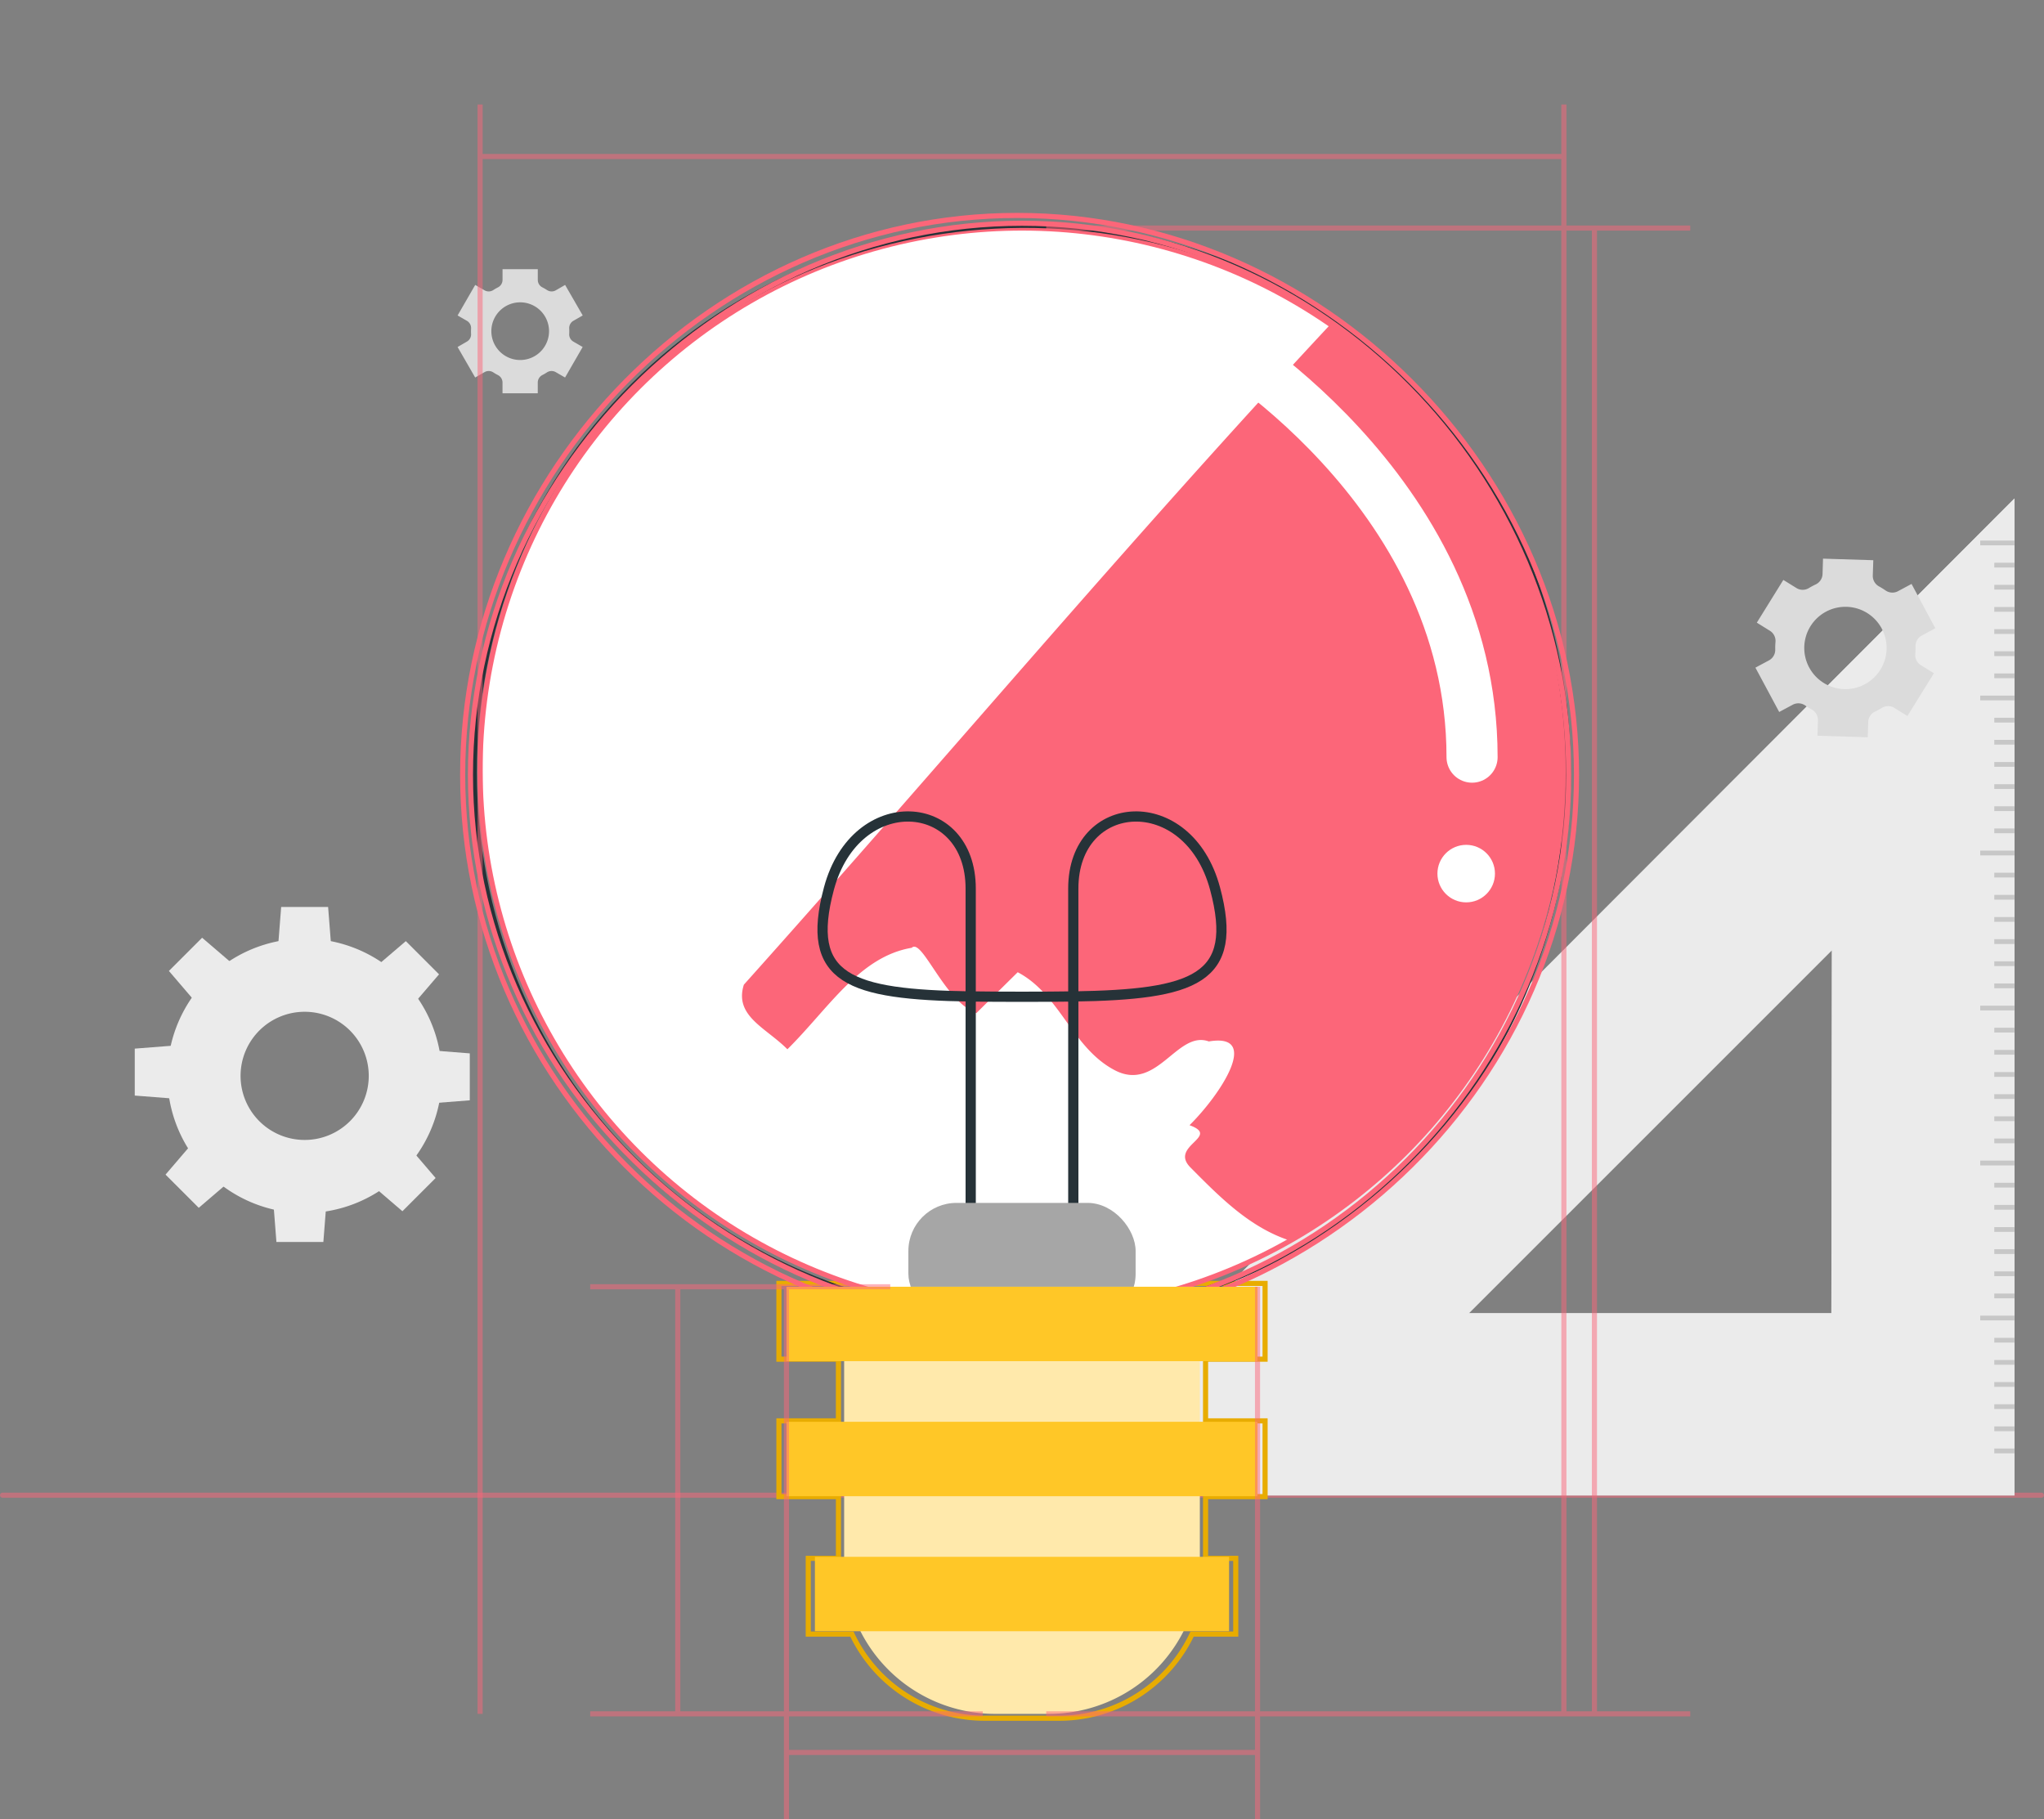 <svg xmlns="http://www.w3.org/2000/svg" width="400" height="356.076" viewBox="0 0 400 356.076">
  <rect x="0" y="0" width="400" height="356.076" fill="#808080" stroke="none"/>
  <g id="design-product" transform="translate(-37.867 -56.761)">
    <g id="Floor" transform="translate(38.367 349.388)" opacity="0.5">
      <line id="Line_1" data-name="Line 1" x2="399" fill="none" stroke="#fc6679" stroke-linecap="round" stroke-linejoin="round" stroke-width="1"/>
    </g>
    <g id="Background_Complete" data-name="Background Complete" transform="translate(64.237 109.439)">
      <g id="Group_3" data-name="Group 3" transform="translate(173.015 44.877)">
        <path id="Path_1" data-name="Path 1" d="M249.348,355.321H444.184V160.206Zm159-35.665h-70.94l71.041-71.041Z" transform="translate(-249.348 -160.206)" fill="#dbdbdb"/>
        <path id="Path_2" data-name="Path 2" d="M438.182,166.223l-.865.865L249.35,355.324H444.181V160.21ZM408.353,319.662H337.417l71.041-71.041Z" transform="translate(-249.348 -160.206)" fill="#ebebeb"/>
        <g id="Group_2" data-name="Group 2" transform="translate(188.135 8.241)">
          <rect id="Rectangle_1" data-name="Rectangle 1" width="6.697" height="0.932" fill="#c7c7c7"/>
          <rect id="Rectangle_2" data-name="Rectangle 2" width="3.946" height="0.932" transform="translate(2.752 4.339)" fill="#c7c7c7"/>
          <rect id="Rectangle_3" data-name="Rectangle 3" width="3.946" height="0.932" transform="translate(2.752 8.663)" fill="#c7c7c7"/>
          <rect id="Rectangle_4" data-name="Rectangle 4" width="3.946" height="0.932" transform="translate(2.752 13.001)" fill="#c7c7c7"/>
          <rect id="Rectangle_5" data-name="Rectangle 5" width="3.946" height="0.932" transform="translate(2.752 17.34)" fill="#c7c7c7"/>
          <rect id="Rectangle_6" data-name="Rectangle 6" width="3.946" height="0.946" transform="translate(2.752 21.664)" fill="#c7c7c7"/>
          <rect id="Rectangle_7" data-name="Rectangle 7" width="3.946" height="0.932" transform="translate(2.752 26.003)" fill="#c7c7c7"/>
          <rect id="Rectangle_8" data-name="Rectangle 8" width="6.697" height="0.932" transform="translate(0 30.341)" fill="#c7c7c7"/>
          <rect id="Rectangle_9" data-name="Rectangle 9" width="3.946" height="0.932" transform="translate(2.752 34.68)" fill="#c7c7c7"/>
          <rect id="Rectangle_10" data-name="Rectangle 10" width="3.946" height="0.932" transform="translate(2.752 39.004)" fill="#c7c7c7"/>
          <rect id="Rectangle_11" data-name="Rectangle 11" width="3.946" height="0.932" transform="translate(2.752 43.343)" fill="#c7c7c7"/>
          <rect id="Rectangle_12" data-name="Rectangle 12" width="3.946" height="0.932" transform="translate(2.752 47.681)" fill="#c7c7c7"/>
          <rect id="Rectangle_13" data-name="Rectangle 13" width="3.946" height="0.932" transform="translate(2.752 52.005)" fill="#c7c7c7"/>
          <rect id="Rectangle_14" data-name="Rectangle 14" width="3.946" height="0.932" transform="translate(2.752 56.344)" fill="#c7c7c7"/>
          <rect id="Rectangle_15" data-name="Rectangle 15" width="6.697" height="0.932" transform="translate(0 60.682)" fill="#c7c7c7"/>
          <rect id="Rectangle_16" data-name="Rectangle 16" width="3.946" height="0.932" transform="translate(2.752 65.007)" fill="#c7c7c7"/>
          <rect id="Rectangle_17" data-name="Rectangle 17" width="3.946" height="0.932" transform="translate(2.752 69.345)" fill="#c7c7c7"/>
          <rect id="Rectangle_18" data-name="Rectangle 18" width="3.946" height="0.932" transform="translate(2.752 73.684)" fill="#c7c7c7"/>
          <rect id="Rectangle_19" data-name="Rectangle 19" width="3.946" height="0.946" transform="translate(2.752 78.008)" fill="#c7c7c7"/>
          <rect id="Rectangle_20" data-name="Rectangle 20" width="3.946" height="0.932" transform="translate(2.752 82.347)" fill="#c7c7c7"/>
          <rect id="Rectangle_21" data-name="Rectangle 21" width="3.946" height="0.932" transform="translate(2.752 86.685)" fill="#c7c7c7"/>
          <rect id="Rectangle_22" data-name="Rectangle 22" width="6.697" height="0.932" transform="translate(0 91.024)" fill="#c7c7c7"/>
          <rect id="Rectangle_23" data-name="Rectangle 23" width="3.946" height="0.932" transform="translate(2.752 95.348)" fill="#c7c7c7"/>
          <rect id="Rectangle_24" data-name="Rectangle 24" width="3.946" height="0.932" transform="translate(2.752 99.687)" fill="#c7c7c7"/>
          <rect id="Rectangle_25" data-name="Rectangle 25" width="3.946" height="0.932" transform="translate(2.752 104.025)" fill="#c7c7c7"/>
          <rect id="Rectangle_26" data-name="Rectangle 26" width="3.946" height="0.932" transform="translate(2.752 108.349)" fill="#c7c7c7"/>
          <rect id="Rectangle_27" data-name="Rectangle 27" width="3.946" height="0.932" transform="translate(2.752 112.688)" fill="#c7c7c7"/>
          <rect id="Rectangle_28" data-name="Rectangle 28" width="3.946" height="0.932" transform="translate(2.752 117.027)" fill="#c7c7c7"/>
          <rect id="Rectangle_29" data-name="Rectangle 29" width="6.697" height="0.946" transform="translate(0 121.351)" fill="#c7c7c7"/>
          <rect id="Rectangle_30" data-name="Rectangle 30" width="3.946" height="0.932" transform="translate(2.752 125.689)" fill="#c7c7c7"/>
          <rect id="Rectangle_31" data-name="Rectangle 31" width="3.946" height="0.932" transform="translate(2.752 130.028)" fill="#c7c7c7"/>
          <rect id="Rectangle_32" data-name="Rectangle 32" width="3.946" height="0.932" transform="translate(2.752 134.366)" fill="#c7c7c7"/>
          <rect id="Rectangle_33" data-name="Rectangle 33" width="3.946" height="0.932" transform="translate(2.752 138.691)" fill="#c7c7c7"/>
          <rect id="Rectangle_34" data-name="Rectangle 34" width="3.946" height="0.932" transform="translate(2.752 143.029)" fill="#c7c7c7"/>
          <rect id="Rectangle_35" data-name="Rectangle 35" width="3.946" height="0.932" transform="translate(2.752 147.368)" fill="#c7c7c7"/>
          <rect id="Rectangle_36" data-name="Rectangle 36" width="6.697" height="0.932" transform="translate(0 151.692)" fill="#c7c7c7"/>
          <rect id="Rectangle_37" data-name="Rectangle 37" width="3.946" height="0.932" transform="translate(2.752 156.031)" fill="#c7c7c7"/>
          <rect id="Rectangle_38" data-name="Rectangle 38" width="3.946" height="0.932" transform="translate(2.752 160.369)" fill="#c7c7c7"/>
          <rect id="Rectangle_39" data-name="Rectangle 39" width="3.946" height="0.932" transform="translate(2.752 164.693)" fill="#c7c7c7"/>
          <rect id="Rectangle_40" data-name="Rectangle 40" width="3.946" height="0.932" transform="translate(2.752 169.032)" fill="#c7c7c7"/>
          <rect id="Rectangle_41" data-name="Rectangle 41" width="3.946" height="0.932" transform="translate(2.752 173.371)" fill="#c7c7c7"/>
          <rect id="Rectangle_42" data-name="Rectangle 42" width="3.946" height="0.946" transform="translate(2.752 177.695)" fill="#c7c7c7"/>
        </g>
      </g>
      <g id="Group_8" data-name="Group 8">
        <path id="Path_3" data-name="Path 3" d="M432,203.5l5.189-8.365-2.562-1.587a2.339,2.339,0,0,1-1.087-2.2,13.647,13.647,0,0,0,.047-1.471,2.337,2.337,0,0,1,1.221-2.124l2.656-1.424-4.655-8.678-2.656,1.424a2.339,2.339,0,0,1-2.444-.157,13.738,13.738,0,0,0-1.252-.776,2.338,2.338,0,0,1-1.233-2.123l.1-3.012-9.84-.306-.091,3.023a2.342,2.342,0,0,1-1.372,2.037q-.327.154-.648.326c-.214.115-.423.234-.63.358a2.333,2.333,0,0,1-2.444.019l-2.58-1.6-5.189,8.365,2.567,1.593a2.339,2.339,0,0,1,1.084,2.2,13.563,13.563,0,0,0-.048,1.466,2.337,2.337,0,0,1-1.222,2.121l-2.656,1.424,4.654,8.678,2.656-1.424a2.341,2.341,0,0,1,2.443.156,13.509,13.509,0,0,0,1.248.771,2.339,2.339,0,0,1,1.235,2.122l-.092,3.019,9.84.306.093-3.021a2.338,2.338,0,0,1,1.369-2.03c.219-.1.436-.213.652-.329s.423-.234.63-.358a2.343,2.343,0,0,1,2.457-.017Zm-8.331-6.213a8.056,8.056,0,1,1,3.913-4.774,8.064,8.064,0,0,1-3.913,4.774Z" transform="translate(-85.099 -116.046)" fill="#dbdbdb"/>
        <path id="Path_4" data-name="Path 4" d="M157.32,121.66l-3.446-5.974-1.828,1.057a1.639,1.639,0,0,1-1.718-.058,9.434,9.434,0,0,0-.894-.516,1.639,1.639,0,0,1-.907-1.457V112.6h-6.9v2.112a1.639,1.639,0,0,1-.907,1.457,9.313,9.313,0,0,0-.894.516,1.639,1.639,0,0,1-1.718.058l-1.829-1.057-3.446,5.974,1.836,1.058a1.641,1.641,0,0,1,.8,1.521c-.008.168-.013.337-.013.507s0,.339.013.508a1.636,1.636,0,0,1-.8,1.515l-1.841,1.063,3.446,5.974,1.833-1.057a1.638,1.638,0,0,1,1.719.059,9.684,9.684,0,0,0,.889.516,1.638,1.638,0,0,1,.906,1.456v2.112h6.9V134.78a1.639,1.639,0,0,1,.9-1.456,9.44,9.44,0,0,0,.889-.516,1.64,1.64,0,0,1,1.72-.059l1.833,1.057,3.446-5.974-1.833-1.058a1.636,1.636,0,0,1-.8-1.517c.008-.17.012-.34.012-.512s0-.339-.012-.507a1.641,1.641,0,0,1,.8-1.522Zm-6.593,3.086a5.645,5.645,0,1,1-1.652-4,5.649,5.649,0,0,1,1.652,4Z" transform="translate(-69.653 -112.6)" fill="#dbdbdb"/>
        <g id="Group_5" data-name="Group 5" transform="translate(0 124.826)">
          <g id="Group_4" data-name="Group 4">
            <path id="Path_5" data-name="Path 5" d="M99.446,251.593A26.858,26.858,0,1,0,126.3,278.45a26.859,26.859,0,0,0-26.854-26.857Zm0,39.4a12.543,12.543,0,1,1,12.546-12.543,12.542,12.542,0,0,1-12.546,12.543Z" transform="translate(-66.199 -245.395)" fill="#ebebeb"/>
            <path id="Path_6" data-name="Path 6" d="M105.93,252.329H95.6l.571-7.311h9.187Z" transform="translate(-67.518 -245.018)" fill="#ebebeb"/>
            <path id="Path_7" data-name="Path 7" d="M84.969,256.176l-7.3,7.3-4.769-5.57,6.5-6.5Z" transform="translate(-66.217 -245.384)" fill="#ebebeb"/>
            <path id="Path_8" data-name="Path 8" d="M73.122,273.823v10.329l-7.312-.571v-9.187Z" transform="translate(-65.81 -246.669)" fill="#ebebeb"/>
            <path id="Path_9" data-name="Path 9" d="M76.968,294.678l7.3,7.3L78.7,306.747l-6.5-6.5Z" transform="translate(-66.177 -247.865)" fill="#ebebeb"/>
            <path id="Path_10" data-name="Path 10" d="M94.615,306.814h10.329l-.571,7.311H95.186Z" transform="translate(-67.462 -248.561)" fill="#ebebeb"/>
            <path id="Path_11" data-name="Path 11" d="M115.47,302.678l7.3-7.3,4.766,5.574-6.5,6.5Z" transform="translate(-68.657 -247.905)" fill="#ebebeb"/>
            <path id="Path_12" data-name="Path 12" d="M127.607,285.137V274.808l7.311.571v9.187Z" transform="translate(-69.353 -246.726)" fill="#ebebeb"/>
            <path id="Path_13" data-name="Path 13" d="M123.471,264.176l-7.3-7.3,5.574-4.766,6.5,6.5Z" transform="translate(-68.697 -245.424)" fill="#ebebeb"/>
          </g>
        </g>
      </g>
    </g>
    <g id="Light_Bulb" data-name="Light Bulb" transform="translate(87.896 57.468)">
      <g id="Group_20" data-name="Group 20">
        <g id="Group_15" data-name="Group 15" transform="translate(102.401 250.466)">
          <path id="Path_26" data-name="Path 26" d="M283.03,338v12.075h11.647V364.9H283.03v12.084h5.906V391.8h-8.542a28.738,28.738,0,0,1-26.086,16.471h-14.4A28.737,28.737,0,0,1,213.822,391.8H205.28v-14.82h5.906V364.9H199.537V350.07h11.647V338H199.537V323.17h95.14V338Z" transform="translate(-199.537 -323.167)" fill="none" stroke="#e8ac00" stroke-miterlimit="10" stroke-width="1"/>
        </g>
        <circle id="Ellipse_2" data-name="Ellipse 2" cx="106.045" cy="106.045" r="106.045" transform="translate(0 149.971) rotate(-45)" fill="#fff" stroke="#fc6679" stroke-miterlimit="10" stroke-width="1"/>
        <path id="Path_27" data-name="Path 27" d="M352.708,211.257A105.985,105.985,0,0,1,299.174,303.4c-7.852-2.526-13.7-8.437-19.551-14.347-4.214-4.261,6.061-6-.17-8.258,6.061-6,14.065-18.137,3.78-16.393-6.231-2.262-10.105,10-18.439,5.618-8.352-4.393-10.633-14.781-18.967-19.164-2.027,2-6.071,6-8.088,8-6.24-2.272-10.633-14.781-12.651-12.783-10.275,1.735-16.252,11.868-24.33,19.862-4.223-4.251-10.454-6.5-8.522-12.641,38.046-42.477,75.385-87,114.8-129.24A105.929,105.929,0,0,1,352.708,211.257Z" transform="translate(-96.697 -61.286)" fill="#fc6679"/>
        <g id="Group_16" data-name="Group 16" transform="translate(110.938 159.088)">
          <path id="Path_28" data-name="Path 28" d="M239.35,331.891V263.6c2.16.038,7.268.056,9.678.056h.723c2.41,0,7.519-.018,9.678-.056v68.292" transform="translate(-210.357 -228.374)" fill="none" stroke="#263238" stroke-miterlimit="10" stroke-width="2"/>
          <path id="Path_29" data-name="Path 29" d="M260.648,261.458V240.342c0-18.052,22.5-19.56,27.743,0C293.161,258.121,284.394,261.071,260.648,261.458Z" transform="translate(-211.578 -226.231)" fill="none" stroke="#263238" stroke-miterlimit="10" stroke-width="2"/>
          <path id="Path_30" data-name="Path 30" d="M237.585,240.342v21.116c-23.736-.387-32.5-3.337-27.743-21.116C215.093,220.781,237.585,222.29,237.585,240.342Z" transform="translate(-208.593 -226.231)" fill="none" stroke="#263238" stroke-miterlimit="10" stroke-width="2"/>
        </g>
        <rect id="Rectangle_45" data-name="Rectangle 45" width="44.471" height="23.274" rx="9.419" transform="translate(127.735 234.713)" fill="#a6a6a6"/>
        <g id="Group_17" data-name="Group 17" transform="translate(40.513 41.456)">
          <path id="Path_31" data-name="Path 31" d="M167.358,134.9c41.413-41.413,110.557-42.081,151.97-.666s41.413,111.223,0,152.637-110.557,40.747-151.97-.666S125.945,176.311,167.358,134.9Z" transform="translate(-134.023 -101.563)" fill="none" stroke="#263238" stroke-miterlimit="10" stroke-width="1"/>
          <path id="Path_32" data-name="Path 32" d="M350.424,211c0-58.567-48.421-107.931-106.988-107.931S135.5,152.428,135.5,211s49.364,106.988,107.931,106.988S350.424,269.563,350.424,211Z" transform="translate(-133.978 -101.538)" fill="none" stroke="#fc6679" stroke-miterlimit="10" stroke-width="1"/>
          <path id="Path_33" data-name="Path 33" d="M242.394,319.417c59.4,0,109.464-49.108,109.464-108.508S301.793,101.445,242.394,101.445,133.885,151.51,133.885,210.909,182.994,319.417,242.394,319.417Z" transform="translate(-133.885 -101.445)" fill="none" stroke="#fc6679" stroke-miterlimit="10" stroke-width="1"/>
        </g>
        <g id="Group_18" data-name="Group 18" transform="translate(103.88 251.127)">
          <path id="Rectangle_46" data-name="Rectangle 46" d="M0,0H69.611V54.068A29.519,29.519,0,0,1,40.092,83.587H29.519A29.519,29.519,0,0,1,0,54.068Z" transform="translate(11.285)" fill="#ffe9ab"/>
          <rect id="Rectangle_47" data-name="Rectangle 47" width="92.182" height="14.563" fill="#ffc727"/>
          <rect id="Rectangle_48" data-name="Rectangle 48" width="92.182" height="14.563" transform="translate(0 26.427)" fill="#ffc727"/>
          <rect id="Rectangle_49" data-name="Rectangle 49" width="81.051" height="14.563" transform="translate(5.565 52.853)" fill="#ffc727"/>
        </g>
        <g id="Group_19" data-name="Group 19" transform="translate(186.476 64.966)">
          <path id="Path_34" data-name="Path 34" d="M288.726,126.385s51.57,29.538,51.57,82.509" transform="translate(-288.726 -126.385)" fill="none" stroke="#fff" stroke-linecap="round" stroke-linejoin="round" stroke-width="10"/>
          <circle id="Ellipse_3" data-name="Ellipse 3" cx="5.629" cy="5.629" r="5.629" transform="translate(44.793 99.673)" fill="#fff"/>
        </g>
      </g>
    </g>
    <g id="Measures" transform="translate(131.821 77.209)">
      <g id="Group_21" data-name="Group 21" opacity="0.5">
        <line id="Line_4" data-name="Line 4" x2="92.182" transform="translate(59.955 322.524)" fill="none" stroke="#fc6679" stroke-miterlimit="10" stroke-width="1"/>
        <line id="Line_5" data-name="Line 5" x2="212.091" transform="translate(0 10.185)" fill="none" stroke="#fc6679" stroke-miterlimit="10" stroke-width="1"/>
        <line id="Line_6" data-name="Line 6" y1="83.587" transform="translate(38.683 231.386)" fill="none" stroke="#fc6679" stroke-miterlimit="10" stroke-width="1"/>
        <line id="Line_7" data-name="Line 7" y1="290.789" transform="translate(218.068 24.185)" fill="none" stroke="#fc6679" stroke-miterlimit="10" stroke-width="1"/>
        <line id="Line_8" data-name="Line 8" x1="58.717" transform="translate(21.546 231.386)" fill="none" stroke="#fc6679" stroke-miterlimit="10" stroke-width="1"/>
        <line id="Line_9" data-name="Line 9" x1="76.817" transform="translate(21.546 314.973)" fill="none" stroke="#fc6679" stroke-miterlimit="10" stroke-width="1"/>
        <line id="Line_10" data-name="Line 10" y2="104.242" transform="translate(59.955 231.386)" fill="none" stroke="#fc6679" stroke-miterlimit="10" stroke-width="1"/>
        <line id="Line_11" data-name="Line 11" y2="104.242" transform="translate(152.136 231.386)" fill="none" stroke="#fc6679" stroke-miterlimit="10" stroke-width="1"/>
        <line id="Line_12" data-name="Line 12" x2="126.035" transform="translate(110.785 314.973)" fill="none" stroke="#fc6679" stroke-miterlimit="10" stroke-width="1"/>
        <line id="Line_13" data-name="Line 13" x2="126.035" transform="translate(110.785 24.185)" fill="none" stroke="#fc6679" stroke-miterlimit="10" stroke-width="1"/>
        <line id="Line_14" data-name="Line 14" y1="314.973" fill="none" stroke="#fc6679" stroke-miterlimit="10" stroke-width="1"/>
        <line id="Line_15" data-name="Line 15" y1="314.973" transform="translate(212.091)" fill="none" stroke="#fc6679" stroke-miterlimit="10" stroke-width="1"/>
      </g>
    </g>
  </g>
</svg>
